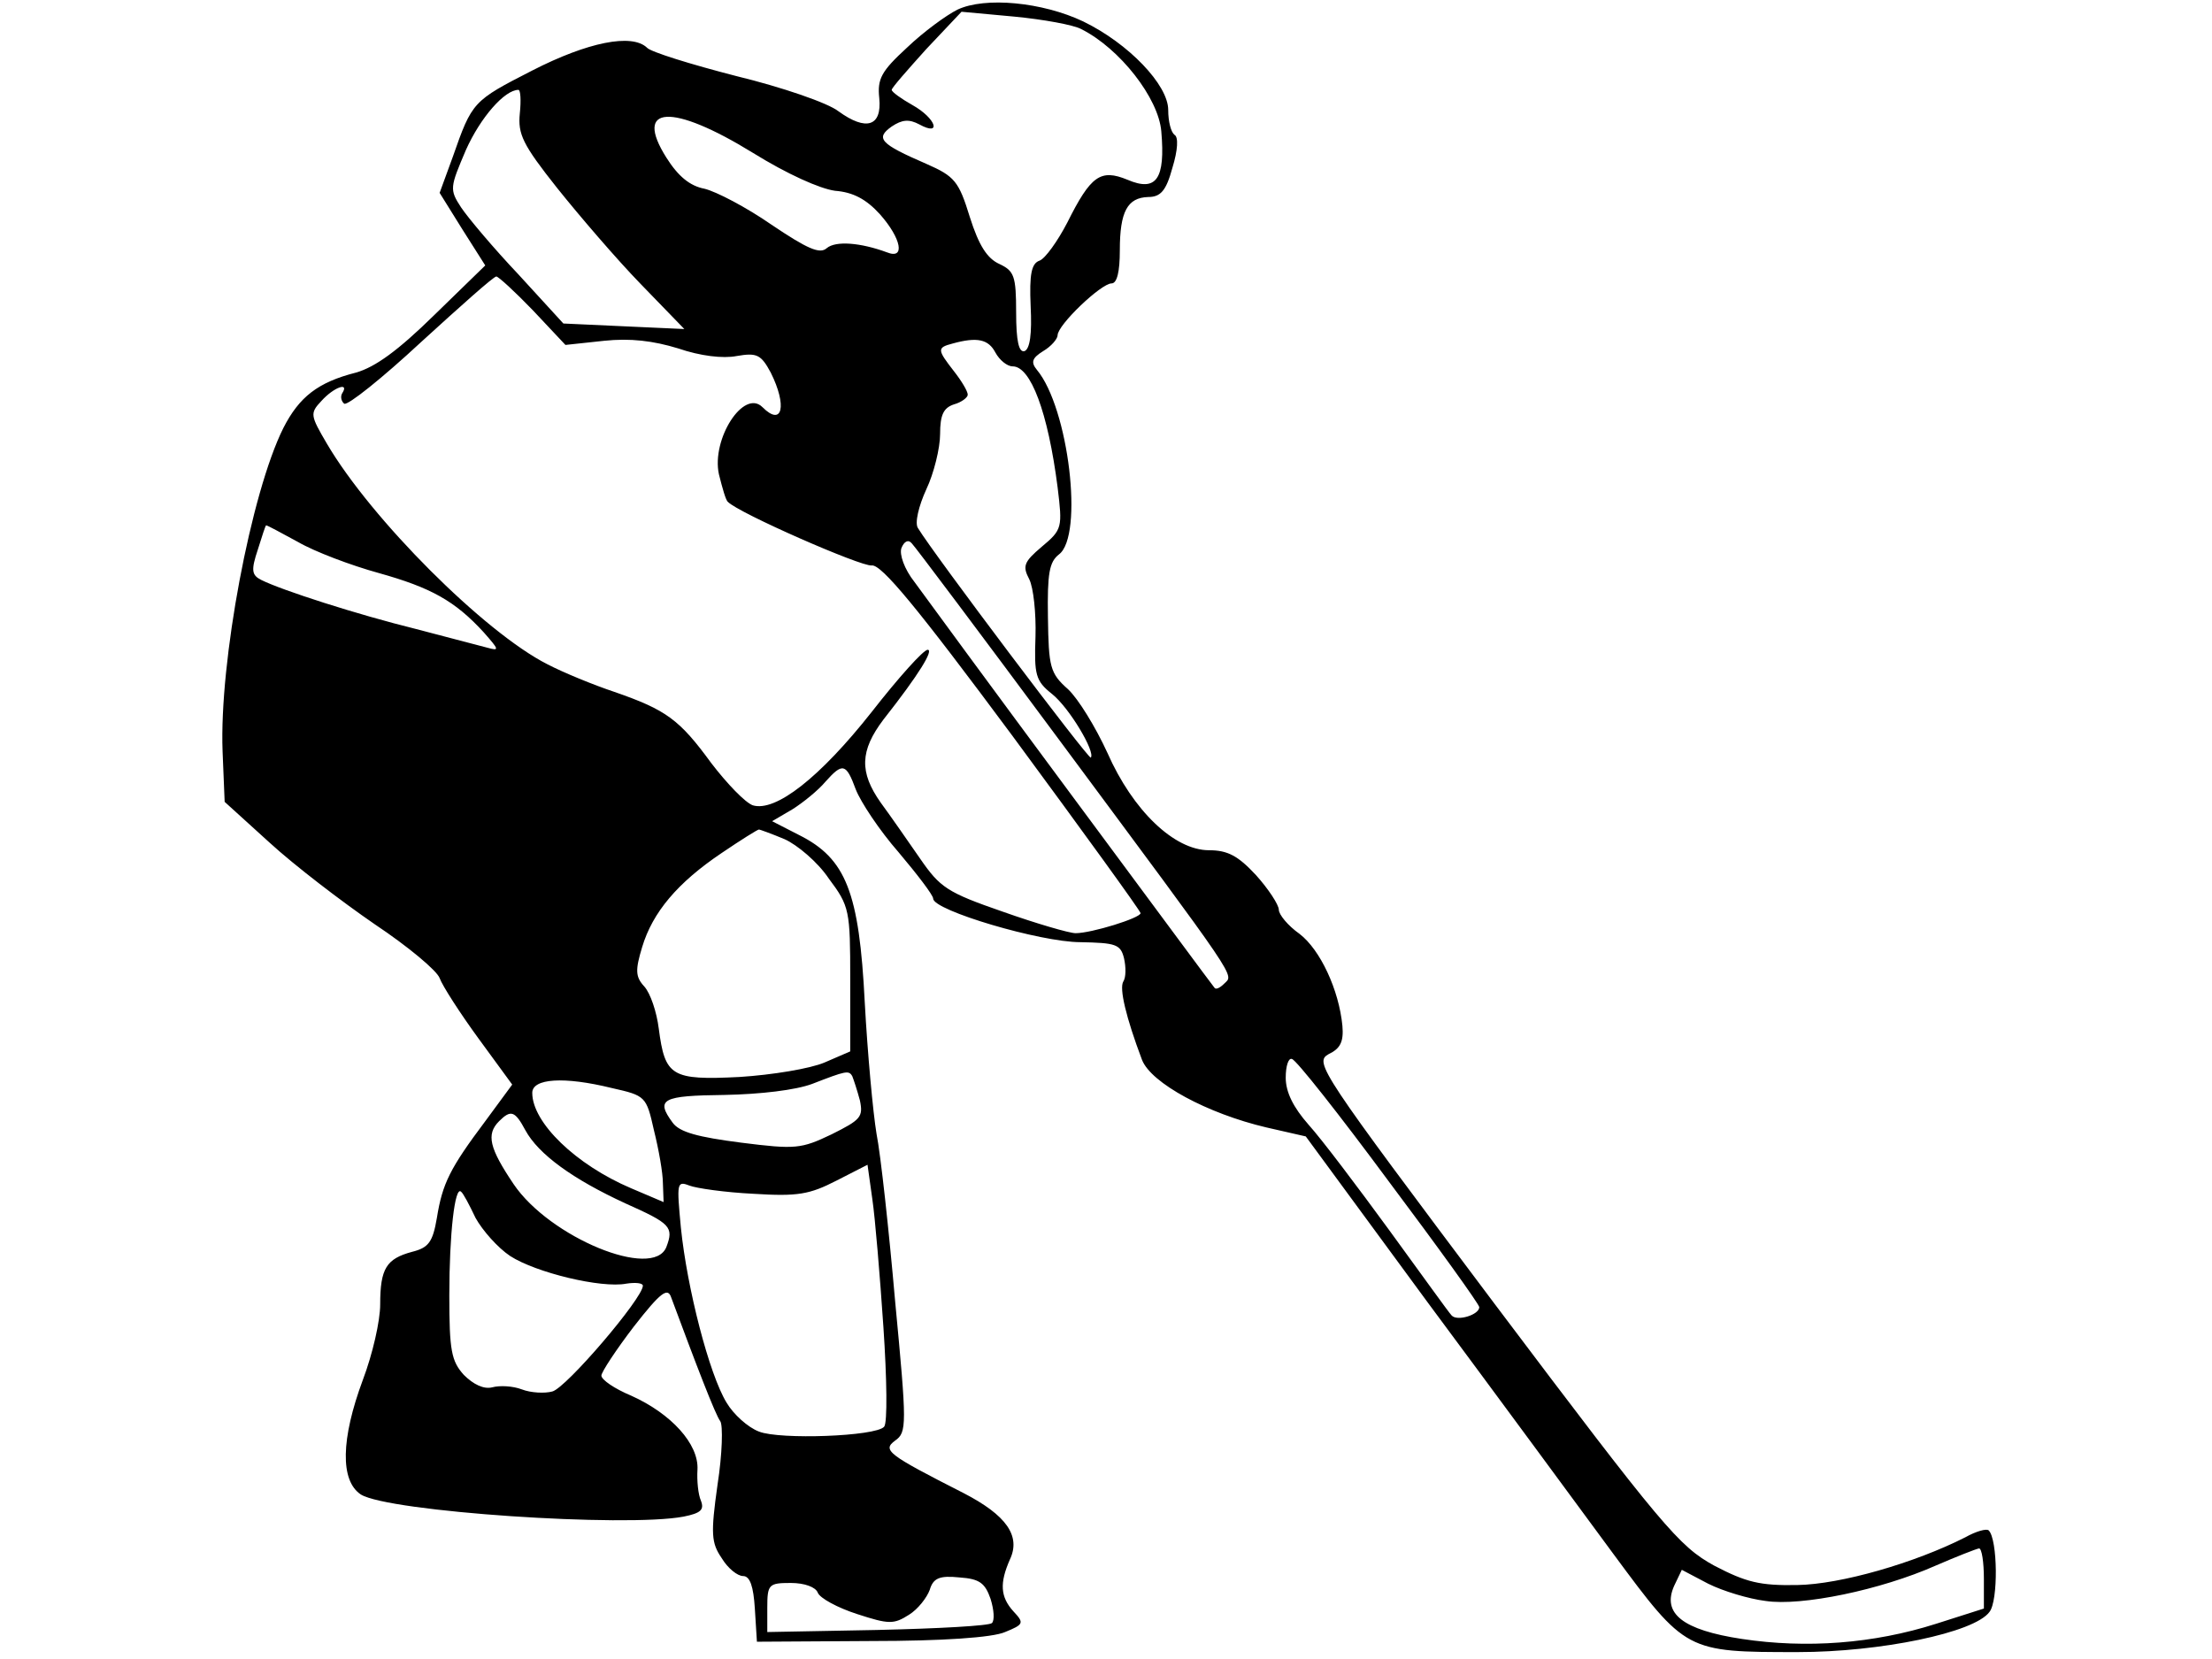 <?xml version="1.0" standalone="no"?>
<!DOCTYPE svg PUBLIC "-//W3C//DTD SVG 20010904//EN"
 "http://www.w3.org/TR/2001/REC-SVG-20010904/DTD/svg10.dtd">
<svg version="1.0" xmlns="http://www.w3.org/2000/svg"
 width="320pt" height="240pt" viewBox="0 0 320 240"
 preserveAspectRatio="xMidYMid meet">
<g transform="translate(0,240) scale(0.1,-0.1)"
fill="#000000" stroke="none">
<path d="M1385 2386 c-16 -8 -49 -32 -73 -55 -37 -34 -43 -45 -40 -73 4 -41
-19 -48 -59 -19 -15 12 -82 35 -148 51 -66 17 -124 35 -129 41 -22 21 -86 8
-166 -33 -86 -44 -87 -45 -115 -125 l-19 -52 33 -53 33 -52 -74 -72 c-52 -51
-85 -75 -113 -83 -55 -14 -82 -35 -105 -80 -47 -94 -93 -339 -88 -468 l3 -73
65 -59 c36 -33 104 -85 152 -118 48 -32 90 -67 94 -78 4 -11 29 -50 56 -87
l49 -67 -39 -53 c-51 -68 -62 -90 -70 -140 -6 -35 -12 -43 -36 -49 -37 -10
-46 -24 -46 -76 0 -24 -11 -72 -25 -109 -32 -86 -33 -146 -3 -166 40 -25 383
-48 467 -32 25 5 30 10 25 23 -4 9 -6 29 -5 45 2 37 -38 81 -96 107 -24 10
-43 23 -43 29 0 5 21 37 47 71 39 50 49 57 54 42 36 -97 64 -170 71 -179 4 -6
3 -47 -4 -92 -10 -71 -9 -84 6 -106 9 -15 23 -26 31 -26 10 0 15 -15 17 -47
l3 -48 165 1 c103 0 176 5 194 13 27 11 28 13 12 30 -19 21 -20 41 -5 75 16
34 -5 64 -67 96 -110 56 -118 62 -99 76 17 12 17 22 0 201 -9 103 -21 213 -27
243 -5 30 -13 116 -17 190 -8 159 -27 208 -95 242 l-39 20 29 17 c16 10 38 28
48 40 25 28 30 27 44 -11 7 -18 34 -59 62 -91 27 -32 50 -62 50 -67 0 -17 155
-63 213 -63 51 -1 58 -3 63 -23 3 -13 3 -28 -1 -34 -6 -10 4 -52 27 -113 13
-34 95 -78 180 -98 l57 -13 177 -241 c98 -132 218 -295 268 -363 105 -142 105
-142 267 -142 119 0 255 28 277 58 13 16 12 105 -1 118 -3 3 -18 -1 -34 -10
-73 -37 -180 -68 -243 -69 -54 -1 -74 4 -120 28 -51 28 -74 55 -318 379 -253
337 -261 349 -240 361 17 8 22 18 20 41 -5 52 -32 110 -62 133 -17 12 -30 28
-30 35 0 7 -15 30 -33 50 -26 28 -41 36 -68 36 -50 0 -110 57 -147 141 -17 37
-42 78 -57 92 -26 23 -28 32 -29 104 -1 64 2 80 16 91 36 27 14 212 -32 267
-9 11 -7 17 9 27 12 7 21 18 21 23 0 15 63 75 78 75 8 0 12 17 12 48 0 56 11
76 41 77 18 0 26 9 35 42 8 26 9 45 3 48 -5 4 -9 19 -9 36 0 36 -57 96 -123
128 -59 28 -142 36 -182 17z m179 -28 c56 -28 112 -100 116 -148 6 -69 -7 -88
-49 -70 -39 16 -53 6 -87 -62 -14 -27 -32 -52 -40 -55 -12 -4 -15 -20 -13 -66
2 -40 -1 -62 -9 -65 -8 -2 -12 14 -12 56 0 53 -3 60 -24 70 -18 8 -30 27 -43
68 -16 52 -22 59 -63 77 -67 29 -74 37 -50 54 15 10 25 11 40 3 33 -18 24 9
-10 28 -16 9 -30 19 -30 22 0 3 23 29 50 59 l51 54 76 -7 c42 -4 86 -12 97
-18z m-812 -122 c-3 -30 4 -45 54 -108 32 -40 86 -103 121 -139 l63 -65 -88 4
-87 4 -65 71 c-36 38 -73 82 -83 97 -17 26 -16 29 7 83 21 47 56 87 76 87 3 0
4 -15 2 -34z m337 -57 c50 -31 97 -52 119 -55 26 -2 45 -12 65 -34 31 -35 37
-66 10 -55 -38 14 -74 17 -87 6 -10 -9 -28 -1 -80 34 -36 25 -80 48 -97 52
-21 4 -38 18 -55 45 -48 76 8 79 125 7z m-318 -228 l47 -50 56 6 c38 4 71 0
107 -11 32 -11 65 -15 85 -11 29 5 35 2 49 -24 24 -48 17 -79 -12 -50 -27 27
-74 -46 -63 -97 5 -20 10 -38 13 -40 15 -16 193 -94 208 -92 14 2 66 -61 204
-247 101 -137 185 -253 185 -256 0 -7 -71 -29 -94 -29 -9 0 -57 14 -105 31
-81 28 -91 35 -120 77 -18 26 -43 62 -57 81 -31 44 -30 75 4 120 52 66 73 101
64 101 -6 0 -42 -40 -81 -90 -75 -95 -139 -145 -172 -135 -11 4 -37 31 -60 61
-46 63 -65 77 -140 103 -30 10 -74 28 -97 40 -91 46 -255 210 -319 319 -24 41
-25 44 -8 62 18 20 41 28 30 11 -3 -5 -1 -12 3 -15 5 -3 55 37 111 89 57 52
105 95 109 95 3 0 27 -22 53 -49z m669 -61 c6 -11 17 -20 25 -20 26 0 51 -66
65 -175 7 -58 7 -61 -23 -86 -26 -22 -28 -28 -18 -47 6 -12 10 -49 9 -83 -2
-55 0 -64 24 -83 25 -20 63 -84 56 -92 -3 -3 -227 294 -250 332 -5 7 1 32 12
56 11 23 20 60 20 80 0 28 5 38 20 43 11 3 20 10 20 14 0 5 -9 20 -20 34 -24
31 -25 34 -2 40 36 10 52 6 62 -13z m-1009 -274 c24 -14 77 -34 117 -45 75
-21 110 -40 152 -86 22 -25 23 -27 5 -22 -11 3 -57 15 -103 27 -85 21 -194 56
-224 71 -14 7 -15 14 -5 44 6 19 11 35 12 35 2 0 22 -11 46 -24z m1101 -286
c264 -356 253 -339 239 -353 -6 -6 -12 -9 -14 -6 -2 2 -95 128 -207 279 -112
151 -214 290 -227 308 -15 19 -22 40 -19 49 4 10 10 13 15 7 5 -5 101 -133
213 -284z m-397 -144 c18 -8 48 -33 64 -57 30 -40 31 -46 31 -146 l0 -104 -37
-16 c-21 -9 -76 -18 -123 -21 -99 -5 -108 1 -117 70 -3 24 -12 51 -21 61 -13
14 -13 24 -3 57 15 50 51 93 115 136 28 19 52 34 54 34 1 0 18 -6 37 -14z
m874 -495 c72 -96 131 -178 131 -182 0 -11 -32 -21 -40 -12 -4 4 -44 60 -90
123 -46 63 -98 132 -117 153 -22 25 -33 47 -33 68 0 17 4 29 9 27 6 -1 69 -81
140 -177z m-776 152 c2 -5 7 -20 11 -35 5 -24 1 -28 -41 -49 -44 -21 -52 -22
-131 -12 -62 8 -89 15 -99 29 -25 34 -15 39 75 40 52 1 103 7 127 16 49 19 53
20 58 11z m-348 -17 c49 -11 50 -12 61 -61 7 -28 13 -62 13 -77 l1 -27 -47 20
c-80 34 -143 95 -143 138 0 21 46 24 115 7z m-125 -61 c19 -35 69 -71 145
-106 65 -29 70 -34 59 -63 -19 -48 -169 14 -221 91 -35 52 -40 72 -21 91 17
17 23 15 38 -13z m518 -285 c5 -74 6 -139 1 -144 -12 -14 -151 -19 -181 -7
-16 6 -37 25 -47 42 -25 41 -57 165 -66 253 -6 64 -6 68 12 61 10 -4 52 -10
93 -12 64 -4 81 -1 120 19 l45 23 7 -50 c4 -27 11 -111 16 -185z m-590 158
c10 -18 32 -43 50 -55 37 -24 132 -47 168 -40 13 2 24 1 24 -3 0 -18 -111
-148 -131 -153 -11 -3 -31 -2 -44 3 -13 5 -32 6 -43 3 -12 -3 -27 4 -41 18
-18 20 -21 35 -21 115 0 89 8 159 17 150 3 -2 12 -19 21 -38z m2182 -522 l0
-43 -69 -22 c-91 -29 -188 -36 -281 -22 -86 13 -116 37 -98 77 l11 23 38 -20
c22 -11 59 -22 83 -25 52 -8 167 16 246 51 30 13 58 24 63 25 4 0 7 -20 7 -44z
m-1437 -29 c5 -16 6 -31 2 -35 -4 -4 -78 -8 -166 -10 l-159 -3 0 35 c0 34 2
36 34 36 20 0 36 -6 39 -14 3 -8 29 -22 57 -31 46 -15 53 -15 75 -1 13 8 26
25 30 36 5 17 14 21 43 18 29 -2 37 -8 45 -31z"/>
</g>
</svg>

